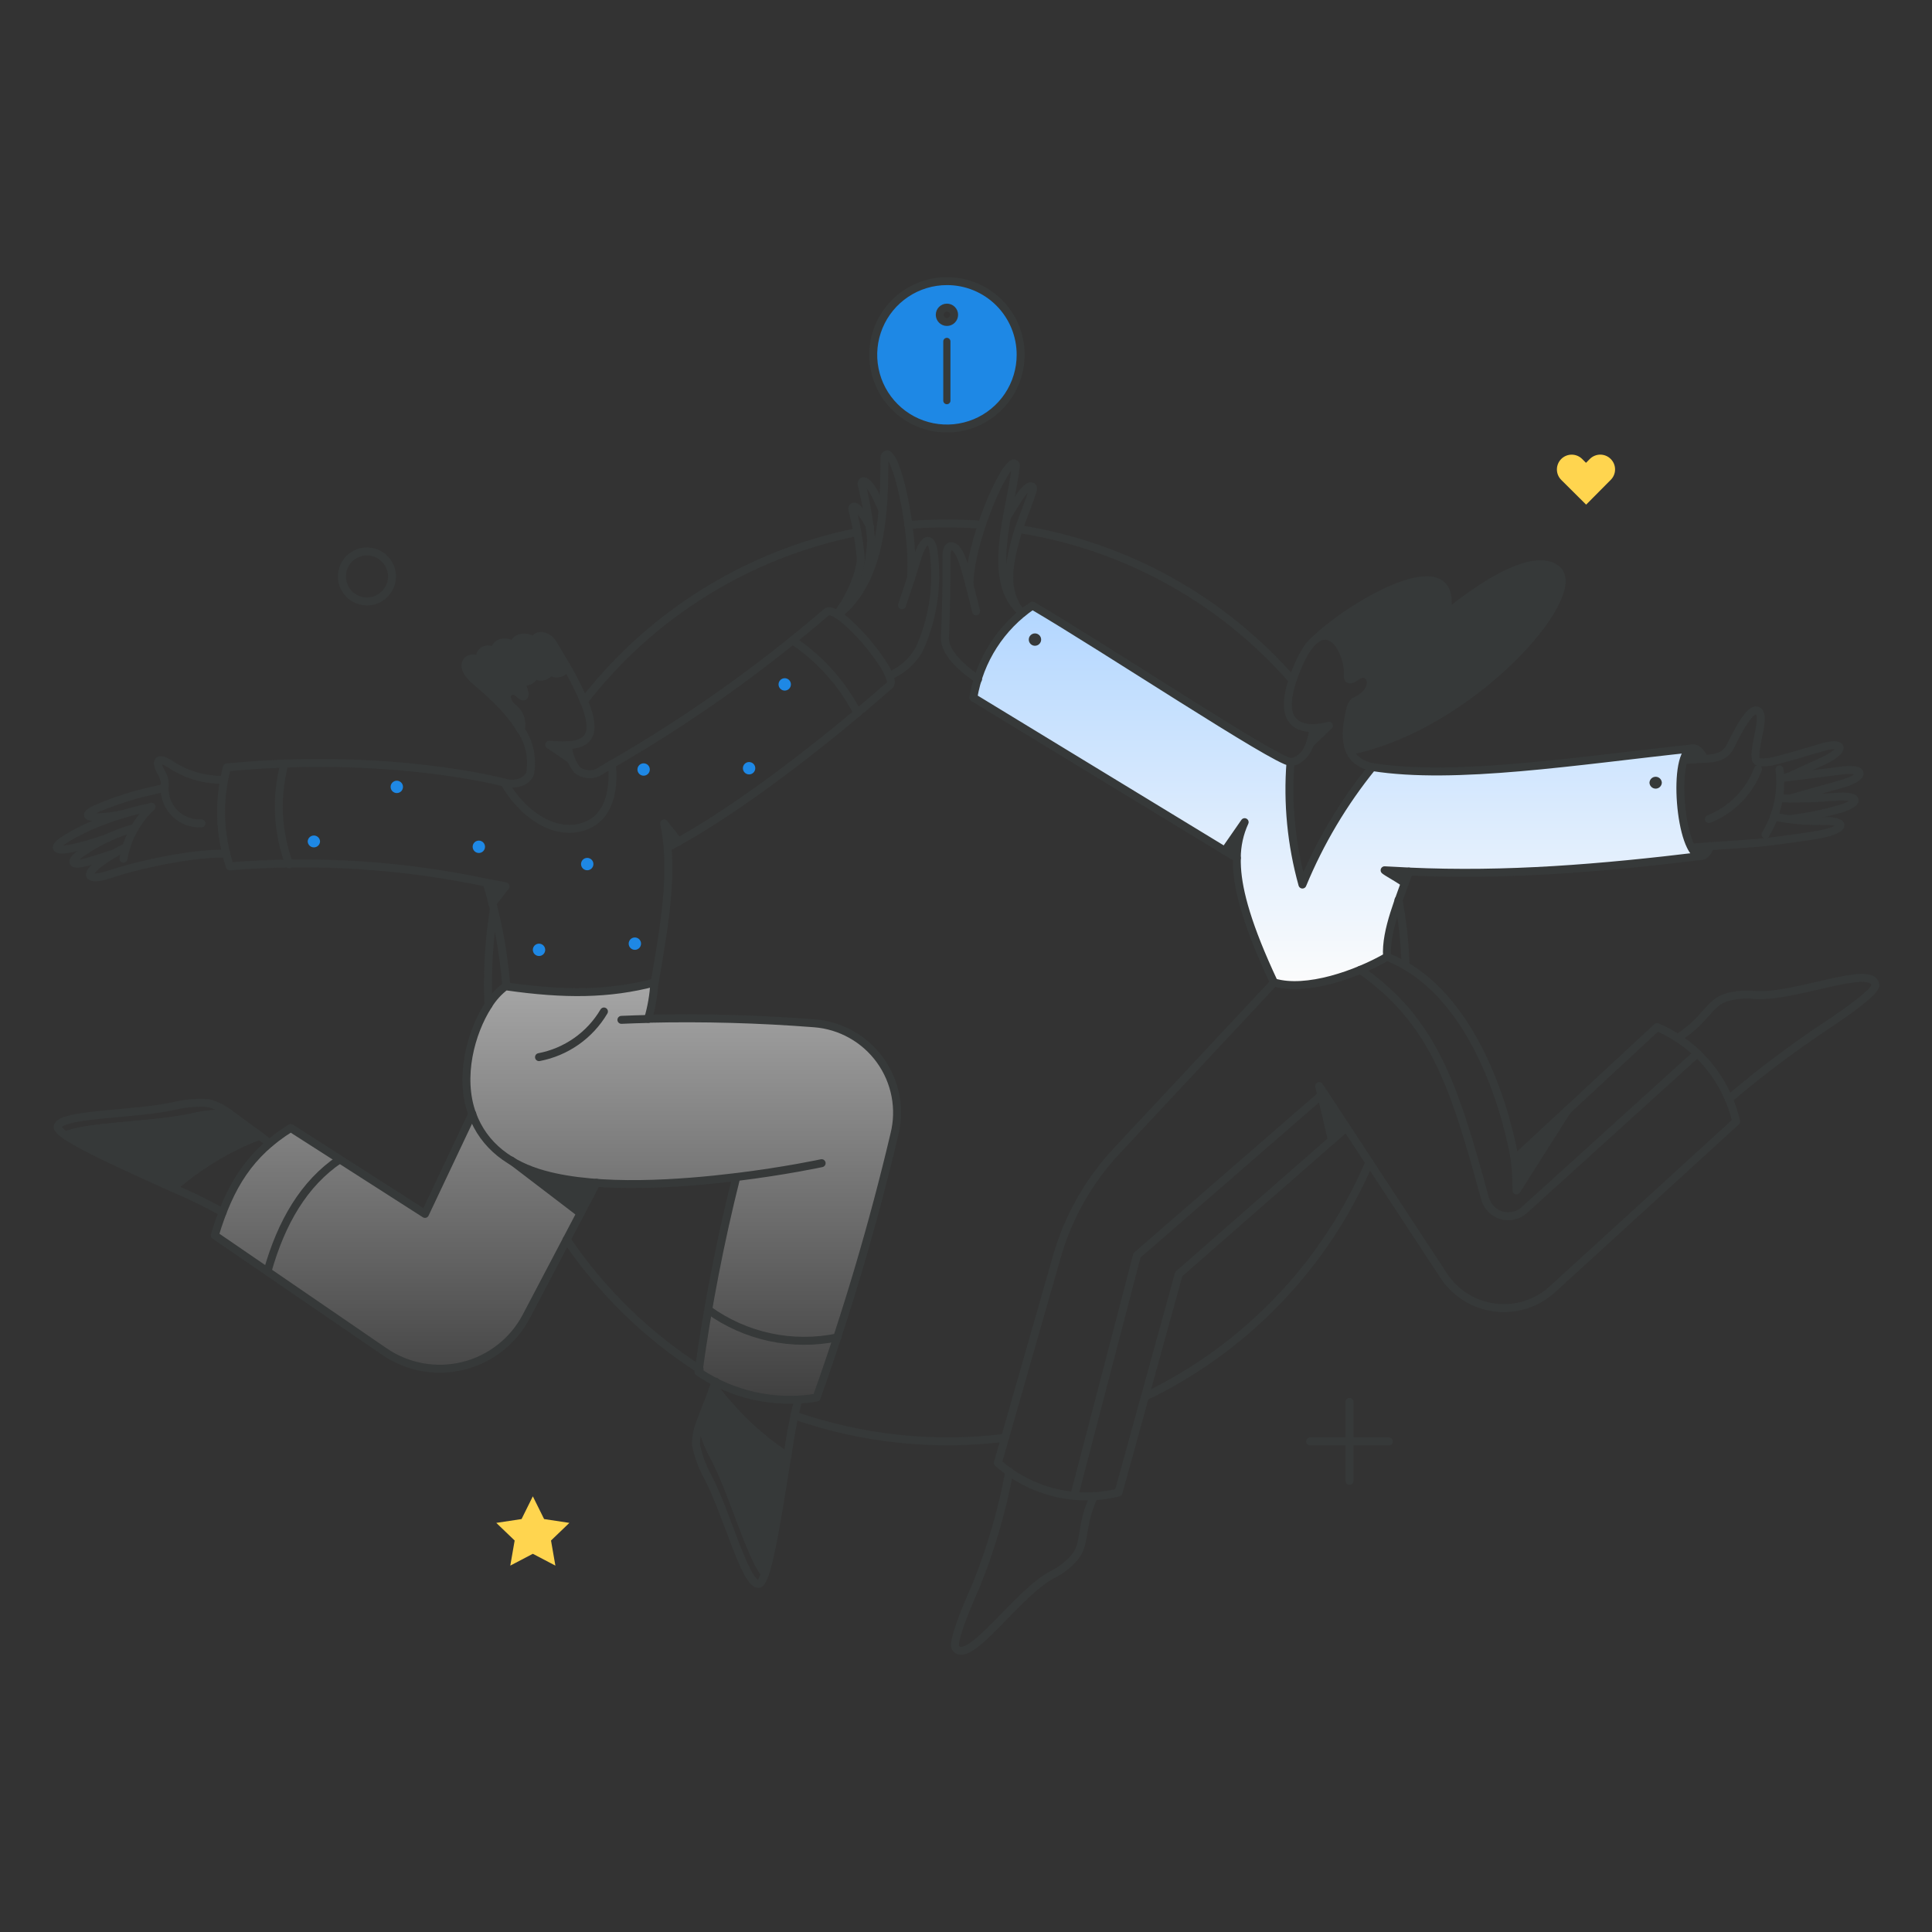 <svg width="243" height="243" viewBox="0 0 243 243" fill="none" xmlns="http://www.w3.org/2000/svg">
<rect x="0" y="0" width="243" height="243" fill="#333333" stroke="none"/>
<path d="M213.983 107.664C211.245 107.664 210.214 94.335 212.953 94.122C198.145 95.698 182.94 98.12 172.604 96.478C168.976 100.953 166.015 105.93 163.815 111.255C162.419 106.243 161.911 101.025 162.314 95.838C160.348 95.677 138.891 81.45 129.857 76.166C127.898 77.491 126.229 79.201 124.952 81.19C123.673 83.179 122.814 85.408 122.422 87.74L154.086 107.003L156.58 103.412C155.997 104.846 155.671 106.371 155.616 107.918C155.525 111.029 156.531 115.58 160.282 123.569C163.942 124.667 169.913 122.975 174.464 120.344C174.258 117.485 175.654 113.985 176.706 111.058C175.898 110.466 175.049 109.931 174.167 109.457C187.586 110.34 200.213 109.34 213.983 107.664Z" fill="url(#paint0_linear_83_3326)"/>
<path d="M102.427 128.685C95.472 128.141 88.495 127.949 81.521 128.113C81.956 126.631 82.217 125.103 82.298 123.561C76.579 125.048 71.044 125.094 63.679 124.043V123.951C60.258 126.215 57.271 134.24 59.416 140.139L53.477 152.682L36.551 141.883C31.45 145.062 28.887 149.134 27.012 155.379L48.353 169.995C49.785 170.977 51.408 171.646 53.116 171.955C54.825 172.266 56.579 172.21 58.265 171.792C59.95 171.376 61.528 170.607 62.895 169.535C64.262 168.465 65.386 167.116 66.194 165.58L73.011 152.611L64.408 146.04C65.669 146.777 67.024 147.34 68.436 147.716C75.459 149.66 85.728 148.883 92.635 148.036C90.604 156.117 89.016 164.303 87.879 172.557C92.234 175.487 97.545 176.641 102.723 175.782C106.592 164.94 109.861 153.892 112.515 142.689C112.911 141.095 112.956 139.434 112.645 137.821C112.335 136.209 111.676 134.682 110.716 133.349C109.756 132.016 108.517 130.909 107.086 130.103C105.654 129.298 104.065 128.814 102.427 128.685Z" fill="url(#paint1_linear_83_3326)"/>
<path d="M202.592 57.729C202.42 57.555 202.215 57.418 201.989 57.324C201.764 57.23 201.522 57.181 201.276 57.181C201.032 57.181 200.79 57.23 200.565 57.324C200.338 57.418 200.134 57.555 199.961 57.729L199.48 58.211L198.998 57.729C198.649 57.38 198.176 57.184 197.682 57.184C197.189 57.184 196.716 57.38 196.366 57.73C196.019 58.079 195.822 58.552 195.822 59.045C195.822 59.539 196.019 60.012 196.368 60.361L199.498 63.472L202.586 60.361C202.761 60.189 202.899 59.984 202.994 59.759C203.088 59.533 203.137 59.291 203.137 59.046C203.139 58.801 203.09 58.559 202.997 58.333C202.903 58.107 202.765 57.902 202.592 57.729Z" fill="#FFD54F"/>
<path d="M71.615 191.542L68.436 191.062L67.018 188.202L65.599 191.062L62.421 191.542L64.731 193.761L64.182 196.918L67.018 195.431L69.854 196.918L69.305 193.761L71.615 191.542Z" fill="#FFD54F"/>
<path d="M167.16 91.281L164.752 93.568C164.975 92.933 165.113 92.272 165.164 91.601C165.839 91.569 166.509 91.461 167.16 91.281Z" fill="#363939"/>
<path d="M177.179 109.608C177.019 110.066 176.859 110.546 176.676 111.053C175.868 110.461 175.019 109.926 174.137 109.452C175.166 109.494 176.173 109.563 177.179 109.608Z" fill="#363939"/>
<path d="M195.798 71.637C192.052 68.526 181.891 77.264 181.891 77.264C183.766 68.023 170.042 75.94 165.421 80.444C167.8 78.545 169.699 82.662 169.493 84.995C169.493 85.545 169.791 85.659 170.637 85.065C172.398 83.784 173.656 86.826 170.34 88.243C170.117 88.484 169.953 88.772 169.858 89.086C169.25 90.812 169.21 92.688 169.744 94.439C185.138 91.287 199.527 74.725 195.798 71.637Z" fill="#363939"/>
<path d="M169.356 141.814L167.526 143.393L165.925 136.599L169.356 141.814Z" fill="#363939"/>
<path d="M119.102 35.358C117.268 35.358 115.476 35.902 113.952 36.921C112.427 37.939 111.239 39.387 110.537 41.081C109.835 42.775 109.652 44.639 110.01 46.437C110.367 48.236 111.25 49.888 112.547 51.184C113.843 52.48 115.495 53.363 117.293 53.721C119.092 54.079 120.956 53.895 122.65 53.194C124.344 52.492 125.791 51.304 126.81 49.779C127.828 48.255 128.372 46.462 128.372 44.629C128.375 43.411 128.136 42.204 127.672 41.079C127.206 39.953 126.523 38.93 125.662 38.069C124.8 37.207 123.778 36.525 122.652 36.06C121.527 35.594 120.32 35.356 119.102 35.358ZM119.331 50.273C119.331 50.334 119.307 50.392 119.264 50.435C119.221 50.478 119.163 50.502 119.102 50.502C119.071 50.504 119.041 50.499 119.012 50.488C118.984 50.477 118.958 50.46 118.936 50.439C118.915 50.417 118.898 50.391 118.887 50.362C118.876 50.334 118.871 50.303 118.873 50.273V43.09C118.874 43.03 118.898 42.972 118.941 42.929C118.983 42.886 119.041 42.862 119.102 42.861C119.132 42.86 119.163 42.864 119.191 42.875C119.22 42.886 119.246 42.903 119.268 42.925C119.289 42.946 119.306 42.972 119.317 43.001C119.328 43.029 119.332 43.06 119.331 43.09V50.273ZM118.461 39.614C118.469 39.446 118.541 39.288 118.662 39.171C118.783 39.055 118.945 38.99 119.113 38.99C119.282 38.99 119.443 39.055 119.565 39.171C119.686 39.288 119.758 39.446 119.765 39.614C119.758 39.782 119.686 39.941 119.565 40.058C119.443 40.174 119.282 40.239 119.113 40.239C118.945 40.239 118.783 40.174 118.662 40.058C118.541 39.941 118.469 39.782 118.461 39.614Z" fill="#1E88E5"/>
<path d="M64.273 145.955L73.011 152.611L75.047 148.768C71.287 148.672 67.6 147.709 64.273 145.955Z" fill="#363939"/>
<path d="M71.822 95.54L69.077 93.689C69.866 93.783 70.662 93.814 71.456 93.78C71.518 94.377 71.641 94.967 71.822 95.54Z" fill="#363939"/>
<path d="M156.547 103.409C155.964 104.843 155.638 106.369 155.584 107.916L154.051 106.978L156.547 103.409Z" fill="#363939"/>
<path d="M83.534 103.569C83.738 104.566 83.883 105.575 83.968 106.589C84.403 106.383 84.883 106.131 85.364 105.88L83.534 103.569Z" fill="#363939"/>
<path d="M89.777 174.433C89.252 175.942 88.588 177.452 88.131 178.778C88.486 180.299 89.04 181.768 89.777 183.147C92.088 187.424 94.398 195.82 96.228 197.924C97.234 194.927 98.309 187.403 99.019 183.17C95.448 180.823 92.32 177.866 89.777 174.433Z" fill="#363939"/>
<path d="M28.887 140.075C27.327 140.007 25.765 140.154 24.244 140.51C19.486 141.608 10.772 141.608 8.278 142.821C10.886 144.605 17.862 147.647 21.75 149.431C24.965 146.596 28.66 144.357 32.662 142.821C31.312 141.906 30.031 140.876 28.887 140.075Z" fill="#363939"/>
<path d="M69.534 80.927C68.779 79.692 67.126 79.76 67.292 80.698C66.264 79.783 64.48 80.216 64.684 81.27C63.45 80.263 62.009 81.064 62.305 82.025C61.231 81.201 60.065 82.025 60.431 83.008C58.898 82.345 57.617 83.49 59.424 85.296C60.202 86.074 63.586 88.589 65.485 91.768C65.602 91.311 65.591 90.83 65.454 90.379C65.317 89.927 65.058 89.522 64.707 89.206C62.831 87.788 64.112 86.097 65.302 87.262C66.354 88.291 66.012 86.78 65.256 85.432C65.413 85.567 65.601 85.661 65.803 85.704C66.005 85.747 66.216 85.739 66.414 85.68C66.612 85.621 66.792 85.513 66.938 85.365C67.083 85.219 67.189 85.037 67.246 84.838C67.396 84.952 67.569 85.031 67.753 85.071C67.937 85.11 68.127 85.109 68.31 85.068C68.494 85.027 68.666 84.946 68.815 84.831C68.964 84.716 69.086 84.57 69.173 84.404C70.015 84.997 71.163 84.632 71.209 83.74C70.701 82.869 70.129 81.908 69.534 80.927Z" fill="#363939"/>
<path d="M63.59 111.483L61.922 113.633C61.693 112.742 61.464 111.872 61.212 111.027C61.986 111.164 63.59 111.483 63.59 111.483Z" fill="#363939"/>
<path d="M40.255 105.834C40.247 106.035 40.162 106.225 40.017 106.364C39.872 106.503 39.679 106.581 39.478 106.581C39.277 106.581 39.084 106.503 38.939 106.364C38.794 106.225 38.709 106.035 38.701 105.834C38.709 105.633 38.794 105.443 38.939 105.304C39.084 105.165 39.277 105.087 39.478 105.087C39.679 105.087 39.872 105.165 40.017 105.304C40.162 105.443 40.247 105.633 40.255 105.834Z" fill="#1E88E5"/>
<path d="M50.686 98.972C50.686 99.178 50.605 99.376 50.459 99.522C50.313 99.667 50.115 99.749 49.909 99.749C49.702 99.749 49.505 99.667 49.359 99.522C49.213 99.376 49.131 99.178 49.131 98.972C49.131 98.765 49.213 98.568 49.359 98.422C49.505 98.276 49.702 98.194 49.909 98.194C50.115 98.194 50.313 98.276 50.459 98.422C50.605 98.568 50.686 98.765 50.686 98.972Z" fill="#1E88E5"/>
<path d="M61.004 106.507C61.004 106.713 60.922 106.911 60.776 107.057C60.631 107.203 60.433 107.285 60.227 107.285C60.02 107.285 59.822 107.203 59.676 107.057C59.531 106.911 59.449 106.713 59.449 106.507C59.449 106.301 59.531 106.103 59.676 105.957C59.822 105.811 60.02 105.729 60.227 105.729C60.433 105.729 60.631 105.811 60.776 105.957C60.922 106.103 61.004 106.301 61.004 106.507Z" fill="#1E88E5"/>
<path d="M74.637 108.68C74.637 108.887 74.555 109.084 74.409 109.23C74.263 109.376 74.065 109.458 73.859 109.458C73.653 109.458 73.455 109.376 73.309 109.23C73.163 109.084 73.081 108.887 73.081 108.68C73.081 108.474 73.163 108.276 73.309 108.13C73.455 107.985 73.653 107.903 73.859 107.903C74.065 107.903 74.263 107.985 74.409 108.13C74.555 108.276 74.637 108.474 74.637 108.68Z" fill="#1E88E5"/>
<path d="M81.73 96.785C81.73 96.992 81.648 97.189 81.502 97.335C81.357 97.481 81.159 97.563 80.953 97.563C80.746 97.563 80.549 97.481 80.403 97.335C80.257 97.189 80.175 96.992 80.175 96.785C80.175 96.579 80.257 96.381 80.403 96.235C80.549 96.09 80.746 96.008 80.953 96.008C81.159 96.008 81.357 96.09 81.502 96.235C81.648 96.381 81.73 96.579 81.73 96.785Z" fill="#1E88E5"/>
<path d="M94.995 96.625C94.995 96.831 94.913 97.029 94.767 97.175C94.621 97.321 94.423 97.403 94.217 97.403C94.01 97.403 93.813 97.321 93.667 97.175C93.521 97.029 93.439 96.831 93.439 96.625C93.439 96.419 93.521 96.221 93.667 96.075C93.813 95.929 94.01 95.847 94.217 95.847C94.423 95.847 94.621 95.929 94.767 96.075C94.913 96.221 94.995 96.419 94.995 96.625Z" fill="#1E88E5"/>
<path d="M99.478 86.081C99.478 86.287 99.396 86.485 99.25 86.631C99.104 86.777 98.906 86.859 98.7 86.859C98.494 86.859 98.296 86.777 98.15 86.631C98.004 86.485 97.922 86.287 97.922 86.081C97.922 85.875 98.004 85.677 98.15 85.531C98.296 85.385 98.494 85.303 98.7 85.303C98.906 85.303 99.104 85.385 99.25 85.531C99.396 85.677 99.478 85.875 99.478 86.081Z" fill="#1E88E5"/>
<path d="M68.574 119.466C68.574 119.673 68.492 119.871 68.346 120.016C68.2 120.162 68.002 120.244 67.796 120.244C67.59 120.244 67.392 120.162 67.246 120.016C67.1 119.871 67.018 119.673 67.018 119.466C67.018 119.26 67.1 119.062 67.246 118.917C67.392 118.771 67.59 118.689 67.796 118.689C68.002 118.689 68.2 118.771 68.346 118.917C68.492 119.062 68.574 119.26 68.574 119.466Z" fill="#1E88E5"/>
<path d="M80.628 118.689C80.628 118.895 80.546 119.093 80.4 119.239C80.255 119.384 80.057 119.466 79.85 119.466C79.644 119.466 79.447 119.384 79.3 119.239C79.155 119.093 79.073 118.895 79.073 118.689C79.073 118.482 79.155 118.284 79.3 118.139C79.447 117.993 79.644 117.911 79.85 117.911C80.057 117.911 80.255 117.993 80.4 118.139C80.546 118.284 80.628 118.482 80.628 118.689Z" fill="#1E88E5"/>
<path d="M214.372 95.449C213.571 95.494 212.153 95.563 211.833 95.586C212.427 93.689 213.482 93.664 214.372 95.449Z" fill="#363939"/>
<path d="M215.104 106.429C214.532 107.984 213.594 108.053 212.793 106.612C213.457 106.571 214.257 106.497 215.104 106.429Z" fill="#363939"/>
<path d="M130.951 80.445C130.951 80.651 130.869 80.849 130.723 80.995C130.578 81.141 130.379 81.223 130.173 81.223C129.967 81.223 129.769 81.141 129.623 80.995C129.477 80.849 129.396 80.651 129.396 80.445C129.396 80.239 129.477 80.041 129.623 79.895C129.769 79.749 129.967 79.668 130.173 79.668C130.379 79.668 130.578 79.749 130.723 79.895C130.869 80.041 130.951 80.239 130.951 80.445Z" fill="#363939"/>
<path d="M209.019 98.445C209.011 98.646 208.926 98.836 208.781 98.975C208.636 99.115 208.442 99.193 208.243 99.193C208.042 99.193 207.848 99.115 207.703 98.975C207.558 98.836 207.473 98.646 207.465 98.445C207.473 98.245 207.558 98.055 207.703 97.915C207.848 97.776 208.042 97.698 208.243 97.698C208.442 97.698 208.636 97.776 208.781 97.915C208.926 98.055 209.011 98.245 209.019 98.445Z" fill="#363939"/>
<path d="M190.743 149.729C190.736 148.414 190.66 147.101 190.514 145.794L197.125 139.664L190.743 149.729Z" fill="#363939"/>
<path d="M126.422 180.838C117.486 181.954 108.413 180.991 99.911 178.024" stroke="#363939" stroke-linecap="round" stroke-linejoin="round"/>
<path d="M172.238 146.181C166.725 159.092 156.711 169.562 144.057 175.643" stroke="#363939" stroke-linecap="round" stroke-linejoin="round"/>
<path d="M175.898 113.198C176.405 115.932 176.702 118.7 176.79 121.479" stroke="#363939" stroke-linecap="round" stroke-linejoin="round"/>
<path d="M128.138 66.536C141.488 68.635 153.675 75.364 162.562 85.545" stroke="#363939" stroke-linecap="round" stroke-linejoin="round"/>
<path d="M114.252 66.033C116.856 65.824 119.47 65.785 122.078 65.918C122.536 65.942 123.016 65.964 123.473 66.01" stroke="#363939" stroke-linecap="round" stroke-linejoin="round"/>
<path d="M73.446 88.197C81.963 77.201 94.163 69.648 107.803 66.925" stroke="#363939" stroke-linecap="round" stroke-linejoin="round"/>
<path d="M61.437 126.397C61.344 124.462 61.352 122.522 61.46 120.587C61.57 118.527 61.784 116.473 62.101 114.434" stroke="#363939" stroke-linecap="round" stroke-linejoin="round"/>
<path d="M87.993 172.214C81.371 167.967 75.682 162.42 71.272 155.905" stroke="#363939" stroke-linecap="round" stroke-linejoin="round"/>
<path d="M165.17 91.583C165.835 91.563 166.495 91.463 167.137 91.285L164.758 93.55" stroke="#363939" stroke-linecap="round" stroke-linejoin="round"/>
<path d="M224.78 97.782L229.286 95.723C232.145 94.419 232.176 93.029 228.76 94.122C228.553 94.188 223.476 95.698 222.675 95.815C222.058 95.905 220.99 95.996 220.87 95.586C220.411 94.021 222.314 89.793 220.984 89.364C220.116 89.086 218.633 91.814 217.69 93.779C217.03 95.154 215.884 95.38 214.373 95.449" stroke="#363939" stroke-linecap="round" stroke-linejoin="round"/>
<path d="M223.956 97.874C223.956 97.874 230.819 97.031 231.276 96.959C234.842 96.44 234.593 97.786 231.551 98.628C228.645 99.433 225.146 100.434 225.146 100.434" stroke="#363939" stroke-linecap="round" stroke-linejoin="round"/>
<path d="M223.956 100.413C226.207 100.48 228.46 100.419 230.704 100.23C234.294 99.949 233.905 101.145 230.864 101.899C228.989 102.412 227.077 102.787 225.146 103.02" stroke="#363939" stroke-linecap="round" stroke-linejoin="round"/>
<path d="M215.104 106.429C215.104 106.429 220.067 106.104 221.028 106.017C222.88 105.849 224.782 105.554 226.633 105.308C227.273 105.223 228.028 105.106 228.897 104.947C232.102 104.345 232.579 103.155 228.943 103.254C226.991 103.301 225.041 103.116 223.133 102.705" stroke="#363939" stroke-linecap="round" stroke-linejoin="round"/>
<path d="M223.819 96.776C224.167 99.625 223.546 102.508 222.058 104.962" stroke="#363939" stroke-linecap="round" stroke-linejoin="round"/>
<path d="M221.12 96.73C220.583 98.149 219.757 99.442 218.692 100.525C217.629 101.608 216.353 102.457 214.943 103.02" stroke="#363939" stroke-linecap="round" stroke-linejoin="round"/>
<path d="M177.194 109.618C177.034 110.075 176.874 110.556 176.691 111.063C175.501 110.262 174.492 109.744 174.151 109.461C175.181 109.504 176.187 109.572 177.194 109.618Z" stroke="#363939" stroke-linecap="round" stroke-linejoin="round"/>
<path d="M154.054 107.001L156.547 103.409C155.899 104.824 155.562 106.362 155.56 107.918" stroke="#363939" stroke-linecap="round" stroke-linejoin="round"/>
<path d="M162.314 95.838C163.141 95.838 164.21 95.127 164.762 93.55C164.983 92.915 165.121 92.254 165.173 91.583C163.023 91.606 160.261 90.499 163.389 83.463C164.062 81.951 165.368 79.638 166.991 79.992C168.57 80.338 169.653 83.132 169.52 84.929C169.465 85.7 170.001 85.511 170.636 85.06C172.408 83.793 173.655 86.82 170.338 88.238C170.118 88.48 169.953 88.768 169.857 89.081C169.001 92.693 168.971 95.668 172.602 96.493" stroke="#363939" stroke-linecap="round" stroke-linejoin="round"/>
<path d="M165.444 80.445C170.065 75.939 183.79 68.024 181.914 77.266C181.914 77.266 192.068 68.528 195.821 71.638C199.553 74.728 185.184 91.287 169.791 94.444" stroke="#363939" stroke-linecap="round" stroke-linejoin="round"/>
<path d="M213.983 107.664C211.275 107.664 210.213 94.335 212.953 94.122C198.265 95.687 183.033 98.137 172.604 96.478C168.976 100.953 166.015 105.93 163.815 111.255C162.419 106.243 161.911 101.025 162.314 95.838C160.348 95.677 138.891 81.45 129.857 76.166C127.898 77.491 126.229 79.2 124.952 81.19C123.673 83.179 122.814 85.408 122.422 87.74L155.563 107.918C155.555 108.288 155.563 108.675 155.584 109.089C155.754 112.157 156.928 116.526 160.232 123.561C164.32 124.781 170.655 122.535 174.461 120.336C174.22 116.992 176.168 112.775 177.197 109.62C189.503 110.183 201.255 109.207 213.983 107.664Z" stroke="#363939" stroke-linecap="round" stroke-linejoin="round"/>
<path d="M160.252 123.561L140.489 144.719C136.919 148.532 134.315 153.145 132.895 158.17L125.507 183.993C127.546 185.794 129.99 187.075 132.633 187.726C135.274 188.376 138.035 188.376 140.677 187.726L148.261 160.249C170.707 140.603 166.861 143.961 169.351 141.813L181.589 160.455C182.308 161.548 183.256 162.472 184.366 163.164C185.477 163.855 186.723 164.298 188.022 164.46C189.32 164.624 190.637 164.504 191.884 164.108C193.132 163.713 194.278 163.052 195.244 162.171L218.37 141.058C217.762 138.436 216.545 135.994 214.817 133.931C213.091 131.867 210.901 130.239 208.426 129.18L190.509 145.794C190.509 145.794 187.421 125.414 174.429 120.336" stroke="#363939" stroke-linecap="round" stroke-linejoin="round"/>
<path d="M167.526 143.393L165.925 136.599L169.356 141.814" stroke="#363939" stroke-linecap="round" stroke-linejoin="round"/>
<path d="M126.948 185.091C126.046 189.943 124.666 194.693 122.83 199.274C121.088 203.206 119.723 206.728 120.222 207.326C121.973 209.42 127.928 200.375 132.346 198.061C133.398 197.539 134.34 196.817 135.115 195.934C136.667 194.102 135.8 191.977 137.607 188.157" stroke="#363939" stroke-linecap="round" stroke-linejoin="round"/>
<path d="M217.437 138.246C221.224 135.021 225.196 132.02 229.332 129.257C232.922 126.877 235.964 124.636 235.873 123.881C235.549 121.182 225.627 125.556 220.685 125.139C219.51 125.017 218.323 125.118 217.185 125.437C214.898 126.128 214.6 128.296 211.009 130.561" stroke="#363939" stroke-linecap="round" stroke-linejoin="round"/>
<path d="M121.938 73.559C121.938 68.502 125.871 59.075 127.406 58.302C127.447 58.284 127.491 58.276 127.534 58.28C127.579 58.284 127.621 58.299 127.658 58.325C127.695 58.35 127.723 58.385 127.743 58.425C127.762 58.465 127.77 58.51 127.767 58.554C127.241 63.955 123.737 73.179 128.62 77.065" stroke="#363939" stroke-linecap="round" stroke-linejoin="round"/>
<path d="M123.013 85.431C121.252 84.241 118.767 82.18 118.85 80.169C119.08 74.612 119.045 72.003 119.056 69.807C119.064 68.183 120.342 68.136 121.206 70.951C121.965 73.42 122.762 76.898 122.762 76.898" stroke="#363939" stroke-linecap="round" stroke-linejoin="round"/>
<path d="M126.696 64.958C127.178 64.157 127.699 63.332 127.909 62.992C129.438 60.504 130.052 61.114 129.922 61.573C129.412 63.372 128.183 66.079 127.771 67.748C127.157 70.206 126.112 73.636 128.06 76.554" stroke="#363939" stroke-linecap="round" stroke-linejoin="round"/>
<path d="M103.342 146.301C103.342 146.301 98.79 147.285 92.637 148.04" stroke="#363939" stroke-linecap="round" stroke-linejoin="round"/>
<path d="M61.369 126.512C61.964 125.521 62.748 124.658 63.678 123.973V124.064C71.044 125.117 76.58 125.071 82.299 123.583C82.217 125.125 81.956 126.653 81.521 128.135C88.473 127.975 95.442 128.165 102.427 128.707C104.063 128.833 105.651 129.315 107.081 130.119C108.512 130.922 109.749 132.028 110.707 133.36C111.666 134.692 112.322 136.217 112.63 137.828C112.938 139.439 112.891 141.098 112.491 142.689C109.842 153.895 106.574 164.944 102.702 175.788C97.523 176.647 92.212 175.493 87.856 172.563C88.994 164.309 90.583 156.123 92.614 148.042C85.707 148.885 75.438 149.659 68.415 147.722C64.252 146.575 60.86 144.179 59.385 140.105C57.701 135.481 59.218 129.873 61.369 126.512Z" stroke="#363939" stroke-linecap="round" stroke-linejoin="round"/>
<path d="M81.543 128.159C80.4 128.182 79.279 128.228 78.158 128.273" stroke="#363939" stroke-linecap="round" stroke-linejoin="round"/>
<path d="M75.028 148.767L66.191 165.58C65.382 167.116 64.258 168.465 62.891 169.535C61.525 170.607 59.947 171.376 58.261 171.792C56.576 172.21 54.821 172.266 53.113 171.955C51.404 171.646 49.781 170.977 48.349 169.995L27.012 155.379C28.89 149.127 31.456 145.053 36.569 141.872L53.454 152.682L59.402 140.101" stroke="#363939" stroke-linecap="round" stroke-linejoin="round"/>
<path d="M64.295 145.955L73.011 152.611" stroke="#363939" stroke-linecap="round" stroke-linejoin="round"/>
<path d="M71.822 95.54L69.077 93.665C69.867 93.753 70.664 93.776 71.458 93.733" stroke="#363939" stroke-linecap="round" stroke-linejoin="round"/>
<path d="M76.946 96.112C76.534 96.364 76.122 96.594 75.71 96.844C75.263 97.195 74.71 97.385 74.141 97.38C73.573 97.376 73.022 97.179 72.58 96.821C71.879 95.942 71.486 94.857 71.462 93.733C75.141 93.518 75.366 91.043 71.208 83.715C71.164 83.928 71.065 84.126 70.92 84.289C70.775 84.451 70.59 84.573 70.383 84.64C70.176 84.707 69.955 84.719 69.742 84.673C69.529 84.627 69.332 84.525 69.172 84.379C69.09 84.55 68.97 84.7 68.821 84.818C68.672 84.937 68.499 85.02 68.314 85.062C68.128 85.103 67.936 85.103 67.751 85.06C67.566 85.017 67.393 84.932 67.246 84.813C67.188 85.012 67.082 85.193 66.936 85.34C66.791 85.487 66.611 85.595 66.413 85.654C66.215 85.713 66.005 85.722 65.803 85.679C65.6 85.636 65.412 85.543 65.255 85.408C66.033 86.756 66.353 88.266 65.301 87.237C64.112 86.071 62.831 87.786 64.707 89.182C65.059 89.497 65.317 89.902 65.454 90.354C65.591 90.805 65.602 91.286 65.485 91.743C66.57 93.326 67.004 95.266 66.697 97.161C66.491 98.124 65.118 98.876 63.446 98.442C65.441 102.026 69.546 105.328 73.538 103.917C77.932 102.37 76.946 96.112 76.946 96.112Z" stroke="#363939" stroke-linecap="round" stroke-linejoin="round"/>
<path d="M105.367 77.315C111.017 73.042 111.24 64.008 111.24 57.529C111.24 57.323 111.536 57.048 111.696 57.168C113.125 58.097 115.026 67.73 114.569 72.799" stroke="#363939" stroke-linecap="round" stroke-linejoin="round"/>
<path d="M111.851 84.996C113.471 84.343 114.814 83.146 115.648 81.611C117.39 77.734 117.999 73.444 117.407 69.235C117.096 67.408 116.147 67.565 115.325 70.333C114.592 72.804 113.449 76.121 113.449 76.121" stroke="#363939" stroke-linecap="round" stroke-linejoin="round"/>
<path d="M105.272 77.255C106.847 75.329 108.329 71.909 108.26 70.105C108.075 68.081 107.723 66.077 107.208 64.111C107.104 63.63 107.705 62.989 109.45 66.278" stroke="#363939" stroke-linecap="round" stroke-linejoin="round"/>
<path d="M83.968 106.589C83.883 105.575 83.738 104.566 83.534 103.569L85.337 105.848" stroke="#363939" stroke-linecap="round" stroke-linejoin="round"/>
<path d="M82.321 123.584H82.344C83.328 117.774 84.403 111.895 83.968 106.589C93.102 101.797 104.712 92.509 111.9 86.186C112.715 85.371 109.86 81.761 109.075 80.835C108.27 79.885 105.12 76.388 104.009 76.944C95.612 84.162 86.559 90.58 76.968 96.112" stroke="#363939" stroke-linecap="round" stroke-linejoin="round"/>
<path d="M100.391 176.08C99.802 178.414 99.351 180.782 99.042 183.171C95.462 180.827 92.332 177.859 89.8 174.41C89.892 174.21 89.968 174.004 90.029 173.792" stroke="#363939" stroke-linecap="round" stroke-linejoin="round"/>
<path d="M89.777 183.142C89.04 181.764 88.486 180.295 88.131 178.773C87.742 179.693 87.538 180.68 87.529 181.679C87.817 183.104 88.318 184.476 89.016 185.75C91.372 190.142 93.728 199.338 95.421 199.223C95.673 199.2 95.947 198.72 96.222 197.919C94.421 195.82 92.11 187.425 89.777 183.142Z" stroke="#363939" stroke-linecap="round" stroke-linejoin="round"/>
<path d="M89.777 174.433C89.252 175.942 88.588 177.452 88.131 178.778C88.486 180.299 89.04 181.768 89.777 183.147C92.088 187.424 94.398 195.82 96.228 197.924C97.234 194.927 98.309 187.403 99.019 183.17C95.448 180.823 92.32 177.866 89.777 174.433Z" stroke="#363939" stroke-linecap="round" stroke-linejoin="round"/>
<path d="M27.995 152.474C25.977 151.335 23.891 150.319 21.75 149.432C24.956 146.601 28.644 144.37 32.639 142.844C33.257 143.255 33.348 143.415 33.943 143.759" stroke="#363939" stroke-linecap="round" stroke-linejoin="round"/>
<path d="M26.257 138.749C24.807 138.64 23.348 138.756 21.933 139.093C17.084 140.213 7.569 140.03 7.245 141.7C7.2 141.951 7.588 142.34 8.275 142.821C10.768 141.608 19.482 141.608 24.263 140.533C25.784 140.176 27.346 140.029 28.907 140.1C28.124 139.475 27.223 139.015 26.257 138.749Z" stroke="#363939" stroke-linecap="round" stroke-linejoin="round"/>
<path d="M28.887 140.075C27.327 140.007 25.765 140.154 24.244 140.51C19.486 141.608 10.772 141.608 8.278 142.821C10.886 144.605 17.862 147.647 21.75 149.431C24.965 146.596 28.66 144.357 32.662 142.821C31.312 141.906 30.031 140.876 28.887 140.075Z" stroke="#363939" stroke-linecap="round" stroke-linejoin="round"/>
<path d="M14.363 107.344C13.494 107.641 12.372 107.982 11.233 108.327C9.127 108.963 8.35 108.579 10.455 107.138C12.445 105.787 14.64 104.767 16.956 104.118" stroke="#363939" stroke-linecap="round" stroke-linejoin="round"/>
<path d="M19.051 101.465C18.416 102.085 17.841 102.764 17.334 103.494C16.425 104.856 15.81 106.393 15.528 108.007" stroke="#363939" stroke-linecap="round" stroke-linejoin="round"/>
<path d="M13.562 105.377C5.945 108.053 4.989 106.804 11.366 103.89C13.827 102.836 16.389 102.037 19.011 101.503" stroke="#363939" stroke-linecap="round" stroke-linejoin="round"/>
<path d="M28.48 107.388C25.294 107.21 18.494 108.398 13.562 110.037C11.412 110.746 10.262 110.278 12.647 108.482C13.652 107.73 14.729 107.081 15.862 106.542" stroke="#363939" stroke-linecap="round" stroke-linejoin="round"/>
<path d="M15.277 102.426C12.716 103.02 6.879 103.24 15.963 100.298C17.381 99.84 19.093 99.456 20.698 99.109C20.789 98.512 20.685 97.903 20.401 97.37C19.438 95.757 19.763 95.102 21.339 96.067C23.339 97.428 25.714 98.131 28.133 98.079" stroke="#363939" stroke-linecap="round" stroke-linejoin="round"/>
<path d="M20.698 99.106C20.688 99.71 20.803 100.31 21.035 100.868C21.267 101.425 21.612 101.929 22.048 102.347C22.484 102.765 23.002 103.089 23.569 103.298C24.135 103.507 24.739 103.596 25.342 103.561" stroke="#363939" stroke-linecap="round" stroke-linejoin="round"/>
<path d="M71.204 83.738C71.158 84.63 70.015 84.996 69.168 84.401C69.082 84.568 68.959 84.714 68.811 84.829C68.662 84.944 68.489 85.025 68.306 85.066C68.123 85.107 67.932 85.108 67.749 85.069C67.565 85.029 67.392 84.949 67.242 84.836C67.185 85.034 67.078 85.215 66.933 85.362C66.787 85.509 66.607 85.617 66.409 85.676C66.211 85.735 66.001 85.744 65.799 85.701C65.597 85.657 65.409 85.564 65.252 85.429C66.007 86.779 66.35 88.29 65.297 87.259C64.108 86.094 62.832 87.781 64.703 89.204C65.055 89.519 65.313 89.924 65.45 90.376C65.588 90.828 65.598 91.308 65.481 91.766C63.583 88.587 60.198 86.071 59.42 85.293C57.614 83.487 58.894 82.343 60.426 83.006C60.065 82.022 61.227 81.2 62.301 82.022C62.004 81.059 63.446 80.261 64.68 81.267C64.474 80.215 66.258 79.78 67.288 80.695C67.127 79.758 68.778 79.686 69.529 80.924C70.131 81.905 71.204 83.738 71.204 83.738Z" stroke="#363939" stroke-linecap="round" stroke-linejoin="round"/>
<path d="M61.918 113.633L63.59 111.483C62.768 111.324 61.99 111.163 61.212 111.027" stroke="#363939" stroke-linecap="round" stroke-linejoin="round"/>
<path d="M63.45 98.445C63.153 98.331 48.762 94.579 28.544 96.519C27.448 100.613 27.573 104.939 28.906 108.963C39.716 108.084 50.597 108.779 61.209 111.025C62.498 115.239 63.325 119.58 63.678 123.972" stroke="#363939" stroke-linecap="round" stroke-linejoin="round"/>
<path d="M49.291 72.232C49.344 72.852 49.213 73.473 48.913 74.018C48.614 74.563 48.159 75.007 47.607 75.294C47.055 75.581 46.431 75.698 45.812 75.63C45.194 75.562 44.61 75.312 44.133 74.912C43.657 74.511 43.31 73.979 43.136 73.382C42.962 72.785 42.969 72.149 43.157 71.556C43.344 70.963 43.703 70.438 44.188 70.049C44.673 69.66 45.263 69.423 45.883 69.369C46.714 69.299 47.539 69.561 48.177 70.097C48.816 70.634 49.216 71.401 49.291 72.232Z" stroke="#363939" stroke-linecap="round" stroke-linejoin="round"/>
<path d="M174.686 181.295H164.781" stroke="#363939" stroke-linecap="round" stroke-linejoin="round"/>
<path d="M169.734 186.258V176.331" stroke="#363939" stroke-linecap="round" stroke-linejoin="round"/>
<path d="M35.779 96.043C34.66 100.22 34.868 104.641 36.374 108.693" stroke="#363939" stroke-linecap="round" stroke-linejoin="round"/>
<path d="M99.709 80.558C103.147 82.858 105.946 85.991 107.844 89.666" stroke="#363939" stroke-linecap="round" stroke-linejoin="round"/>
<path d="M214.372 95.449C213.571 95.494 212.153 95.563 211.833 95.586C212.427 93.689 213.482 93.664 214.372 95.449Z" stroke="#363939" stroke-linecap="round" stroke-linejoin="round"/>
<path d="M215.103 106.429C214.531 107.984 213.594 108.053 212.793 106.612C213.456 106.571 214.257 106.497 215.103 106.429Z" stroke="#363939" stroke-linecap="round" stroke-linejoin="round"/>
<path d="M171.094 121.981C180.359 128.483 182.893 136.508 186.785 150.756C186.921 151.253 187.183 151.707 187.544 152.075C187.906 152.443 188.355 152.711 188.85 152.857C189.345 153.001 189.869 153.017 190.371 152.902C190.874 152.787 191.339 152.546 191.722 152.201L213.482 132.482" stroke="#363939" stroke-linecap="round" stroke-linejoin="round"/>
<path d="M135.114 188.134L143.005 157.895L166.199 137.742" stroke="#363939" stroke-linecap="round" stroke-linejoin="round"/>
<path d="M75.962 127.221C75.087 128.703 73.906 129.982 72.498 130.972C71.089 131.962 69.486 132.641 67.795 132.963" stroke="#363939" stroke-linecap="round" stroke-linejoin="round"/>
<path d="M89.114 164.757C91.429 166.426 94.067 167.597 96.859 168.193C99.651 168.787 102.537 168.795 105.332 168.213" stroke="#363939" stroke-linecap="round" stroke-linejoin="round"/>
<path d="M42.726 145.82C38.243 148.839 35.382 153.734 33.645 159.906" stroke="#363939" stroke-linecap="round" stroke-linejoin="round"/>
<path d="M197.125 139.664L190.744 149.729C190.737 148.414 190.661 147.101 190.515 145.794" stroke="#363939" stroke-linecap="round" stroke-linejoin="round"/>
<path d="M105.375 77.315C108.652 74.844 109.45 71.174 109.564 67.836C109.33 65.501 108.932 63.185 108.375 60.906C108.303 60.449 108.947 59.9 110.251 62.53L111.005 64.172" stroke="#363939" stroke-linecap="round" stroke-linejoin="round"/>
<path d="M119.102 35.358C117.268 35.358 115.476 35.902 113.952 36.921C112.427 37.939 111.239 39.387 110.537 41.081C109.835 42.775 109.652 44.639 110.01 46.437C110.367 48.236 111.25 49.888 112.547 51.184C113.843 52.48 115.495 53.363 117.293 53.721C119.092 54.079 120.956 53.895 122.65 53.194C124.344 52.492 125.791 51.304 126.81 49.779C127.828 48.255 128.372 46.462 128.372 44.629C128.375 43.411 128.136 42.204 127.672 41.079C127.206 39.953 126.523 38.93 125.662 38.069C124.8 37.207 123.778 36.525 122.652 36.06C121.527 35.594 120.32 35.356 119.102 35.358Z" stroke="#363939" stroke-linejoin="round"/>
<path d="M118.199 39.594C118.199 39.833 118.294 40.063 118.463 40.232C118.633 40.402 118.862 40.497 119.102 40.497C119.341 40.497 119.571 40.402 119.74 40.232C119.91 40.063 120.005 39.833 120.005 39.594C120.005 39.354 119.91 39.125 119.74 38.955C119.571 38.786 119.341 38.691 119.102 38.691C118.862 38.691 118.633 38.786 118.463 38.955C118.294 39.125 118.199 39.354 118.199 39.594Z" stroke="#363939" stroke-linejoin="round"/>
<path d="M119.544 42.942C119.544 42.693 119.341 42.491 119.092 42.491C118.843 42.491 118.641 42.693 118.641 42.942H119.544ZM118.641 50.392C118.641 50.641 118.843 50.843 119.092 50.843C119.341 50.843 119.544 50.641 119.544 50.392H118.641ZM118.641 42.942V50.392H119.544V42.942H118.641Z" fill="#363939"/>
<defs>
<linearGradient id="paint0_linear_83_3326" x1="168.203" y1="76.166" x2="168.203" y2="123.909" gradientUnits="userSpaceOnUse">
<stop stop-color="#B2D6FF"/>
<stop offset="1" stop-color="#FCFCFC"/>
</linearGradient>
<linearGradient id="paint1_linear_83_3326" x1="69.93" y1="123.561" x2="69.93" y2="176.059" gradientUnits="userSpaceOnUse">
<stop stop-color="#A6A6A6"/>
<stop offset="1" stop-color="#404040"/>
</linearGradient>
</defs>
</svg>
